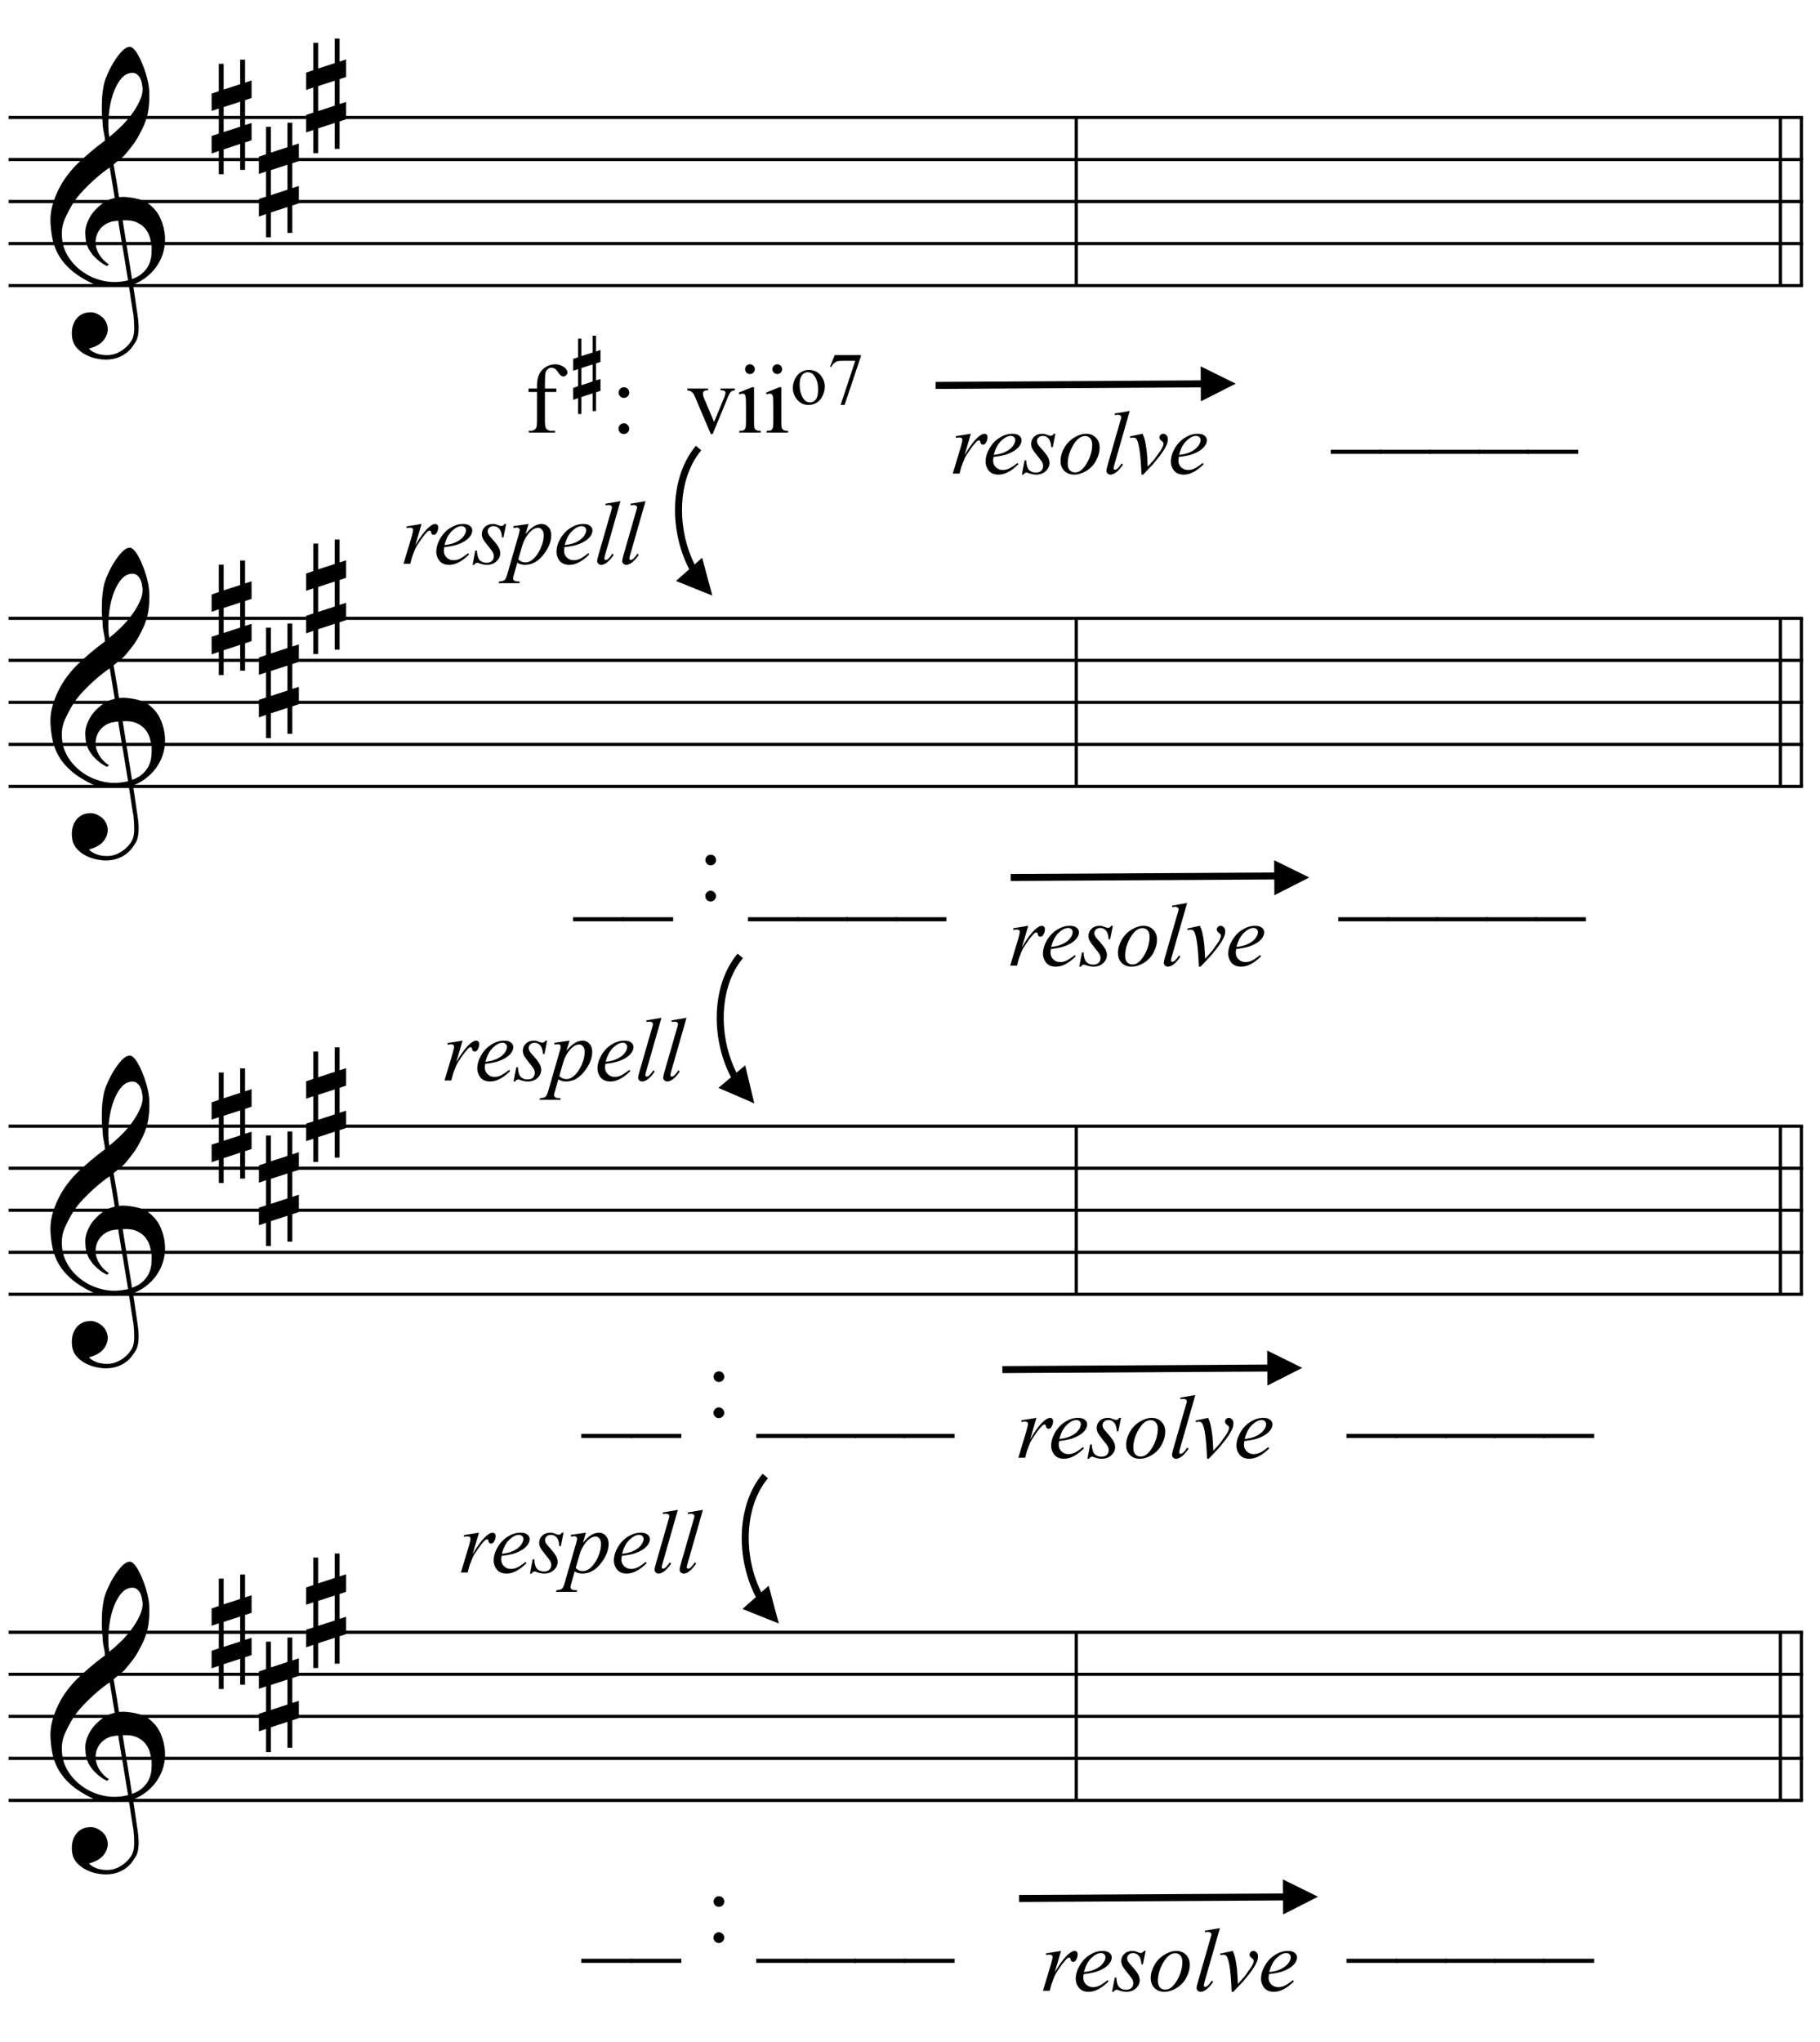 <?xml version="1.0" encoding="UTF-8"?>
<svg xmlns="http://www.w3.org/2000/svg" xmlns:xlink="http://www.w3.org/1999/xlink" width="222pt" height="249pt" viewBox="0 0 222 249" version="1.1">
<defs>
<g>
<symbol overflow="visible" id="glyph0-0">
<path style="stroke:none;" d=""/>
</symbol>
<symbol overflow="visible" id="glyph0-1">
<path style="stroke:none;" d="M 9.547 5.172 C 9.172 5.234 8.766 5.27 8.328 5.281 C 7.898 5.301 7.477 5.289 7.062 5.25 C 6.656 5.219 6.273 5.172 5.922 5.109 C 5.578 5.047 5.297 4.961 5.078 4.859 C 4.023 4.348 3.176 3.812 2.531 3.25 C 1.883 2.688 1.379 2.094 1.016 1.469 C 0.66 0.852 0.41 0.223 0.266 -0.422 C 0.129 -1.066 0.039 -1.719 0 -2.375 C -0.051 -3.082 0.008 -3.789 0.188 -4.5 C 0.375 -5.219 0.629 -5.898 0.953 -6.547 C 1.273 -7.203 1.645 -7.801 2.062 -8.344 C 2.477 -8.883 2.898 -9.363 3.328 -9.781 C 3.816 -10.238 4.328 -10.695 4.859 -11.156 C 5.398 -11.613 5.992 -12.082 6.641 -12.562 C 6.629 -12.738 6.613 -12.895 6.594 -13.031 C 6.57 -13.176 6.547 -13.316 6.516 -13.453 C 6.492 -13.598 6.461 -13.758 6.422 -13.938 C 6.391 -14.113 6.367 -14.332 6.359 -14.594 C 6.359 -14.707 6.344 -14.91 6.312 -15.203 C 6.281 -15.492 6.258 -15.848 6.25 -16.266 C 6.25 -16.68 6.258 -17.156 6.281 -17.688 C 6.312 -18.219 6.383 -18.773 6.5 -19.359 C 6.562 -19.691 6.707 -20.117 6.938 -20.641 C 7.164 -21.172 7.43 -21.68 7.734 -22.172 C 8.047 -22.672 8.367 -23.098 8.703 -23.453 C 9.047 -23.805 9.367 -23.984 9.672 -23.984 C 9.828 -23.984 9.992 -23.891 10.172 -23.703 C 10.348 -23.523 10.52 -23.281 10.688 -22.969 C 10.863 -22.664 11.031 -22.316 11.188 -21.922 C 11.352 -21.535 11.5 -21.133 11.625 -20.719 C 11.75 -20.312 11.848 -19.91 11.922 -19.516 C 11.992 -19.117 12.035 -18.77 12.047 -18.469 C 12.066 -17.758 12.039 -17.133 11.969 -16.594 C 11.906 -16.051 11.801 -15.566 11.656 -15.141 C 11.52 -14.711 11.359 -14.316 11.172 -13.953 C 10.992 -13.586 10.801 -13.223 10.594 -12.859 C 10.375 -12.484 10.148 -12.156 9.922 -11.875 C 9.703 -11.594 9.477 -11.312 9.25 -11.031 C 9 -10.727 8.738 -10.477 8.469 -10.281 C 8.207 -10.082 7.945 -9.867 7.688 -9.641 C 7.812 -8.941 7.922 -8.312 8.016 -7.75 C 8.055 -7.5 8.098 -7.258 8.141 -7.031 C 8.18 -6.801 8.211 -6.586 8.234 -6.391 C 8.266 -6.191 8.289 -6.023 8.312 -5.891 C 8.344 -5.766 8.359 -5.688 8.359 -5.656 C 8.691 -5.695 9.031 -5.695 9.375 -5.656 C 9.727 -5.625 10.062 -5.57 10.375 -5.5 C 10.695 -5.438 10.984 -5.348 11.234 -5.234 C 11.492 -5.129 11.695 -5.031 11.844 -4.938 C 12.582 -4.395 13.102 -3.77 13.406 -3.062 C 13.719 -2.363 13.898 -1.645 13.953 -0.906 C 13.992 -0.332 13.945 0.242 13.812 0.828 C 13.676 1.41 13.445 1.961 13.125 2.484 C 12.812 3.016 12.395 3.5 11.875 3.938 C 11.363 4.375 10.758 4.734 10.062 5.016 C 10.145 5.578 10.223 6.098 10.297 6.578 C 10.359 6.992 10.414 7.395 10.469 7.781 C 10.531 8.164 10.57 8.438 10.594 8.594 C 10.719 9.406 10.766 10.07 10.734 10.594 C 10.711 11.125 10.613 11.555 10.438 11.891 C 10.281 12.16 10.102 12.426 9.906 12.688 C 9.707 12.945 9.473 13.176 9.203 13.375 C 8.93 13.582 8.613 13.754 8.25 13.891 C 7.883 14.035 7.473 14.117 7.016 14.141 C 6.66 14.172 6.234 14.141 5.734 14.047 C 5.242 13.961 4.773 13.805 4.328 13.578 C 3.879 13.359 3.488 13.055 3.156 12.672 C 2.832 12.285 2.648 11.812 2.609 11.25 C 2.578 10.926 2.594 10.598 2.656 10.266 C 2.727 9.93 2.848 9.629 3.016 9.359 C 3.191 9.086 3.422 8.863 3.703 8.688 C 3.984 8.508 4.328 8.41 4.734 8.391 C 4.984 8.367 5.234 8.398 5.484 8.484 C 5.734 8.578 5.969 8.707 6.188 8.875 C 6.406 9.039 6.582 9.242 6.719 9.484 C 6.852 9.734 6.938 10.004 6.969 10.297 C 7.008 10.797 6.852 11.281 6.5 11.75 C 6.145 12.227 5.539 12.582 4.688 12.812 C 4.832 13 5.094 13.176 5.469 13.344 C 5.852 13.52 6.332 13.609 6.906 13.609 C 7.508 13.609 8.086 13.43 8.641 13.078 C 9.191 12.723 9.617 12.281 9.922 11.75 C 10.109 11.395 10.203 10.93 10.203 10.359 C 10.203 9.797 10.172 9.227 10.109 8.656 C 10.078 8.551 10.035 8.312 9.984 7.938 C 9.93 7.562 9.867 7.172 9.797 6.766 C 9.734 6.285 9.648 5.754 9.547 5.172 Z M 9.984 -20.812 C 9.453 -20.812 8.984 -20.562 8.578 -20.062 C 8.172 -19.562 7.844 -18.926 7.594 -18.156 C 7.344 -17.395 7.176 -16.555 7.094 -15.641 C 7.008 -14.723 7.031 -13.844 7.156 -13 C 7.602 -13.344 8.07 -13.754 8.562 -14.234 C 9.062 -14.723 9.508 -15.238 9.906 -15.781 C 10.312 -16.332 10.641 -16.883 10.891 -17.438 C 11.148 -18 11.258 -18.535 11.219 -19.047 C 11.195 -19.211 11.164 -19.395 11.125 -19.594 C 11.082 -19.801 11.016 -19.992 10.922 -20.172 C 10.828 -20.348 10.703 -20.5 10.547 -20.625 C 10.398 -20.75 10.211 -20.812 9.984 -20.812 Z M 9.938 4.328 C 10.531 4.117 10.988 3.848 11.312 3.516 C 11.645 3.191 11.891 2.836 12.047 2.453 C 12.203 2.078 12.289 1.695 12.312 1.312 C 12.332 0.926 12.336 0.582 12.328 0.281 C 12.297 0.039 12.234 -0.258 12.141 -0.625 C 12.055 -1 11.891 -1.359 11.641 -1.703 C 11.398 -2.047 11.051 -2.328 10.594 -2.547 C 10.145 -2.773 9.547 -2.867 8.797 -2.828 Z M 8.266 -2.781 C 7.703 -2.758 7.238 -2.648 6.875 -2.453 C 6.508 -2.254 6.223 -2.016 6.016 -1.734 C 5.805 -1.453 5.66 -1.156 5.578 -0.844 C 5.504 -0.531 5.477 -0.25 5.5 0 C 5.508 0.25 5.562 0.5 5.656 0.75 C 5.75 1.008 5.875 1.254 6.031 1.484 C 6.188 1.711 6.359 1.914 6.547 2.094 C 6.734 2.281 6.922 2.422 7.109 2.516 C 7.086 2.547 7.066 2.57 7.047 2.594 C 7.023 2.613 7 2.641 6.969 2.672 C 6.938 2.691 6.914 2.719 6.906 2.75 C 6.477 2.539 6.102 2.297 5.781 2.016 C 5.469 1.734 5.266 1.535 5.172 1.422 C 5.016 1.211 4.879 1.023 4.766 0.859 C 4.66 0.691 4.57 0.516 4.5 0.328 C 4.438 0.148 4.379 -0.047 4.328 -0.266 C 4.285 -0.484 4.258 -0.742 4.25 -1.047 C 4.219 -1.328 4.234 -1.629 4.297 -1.953 C 4.367 -2.273 4.484 -2.598 4.641 -2.922 C 4.797 -3.254 5 -3.57 5.25 -3.875 C 5.508 -4.188 5.812 -4.477 6.156 -4.75 C 6.332 -4.895 6.488 -5.004 6.625 -5.078 C 6.77 -5.16 6.906 -5.234 7.031 -5.297 C 7.156 -5.359 7.281 -5.406 7.406 -5.438 C 7.539 -5.477 7.68 -5.52 7.828 -5.562 L 7.219 -9.266 C 7.051 -9.172 6.781 -8.977 6.406 -8.688 C 6.039 -8.406 5.641 -8.066 5.203 -7.672 C 4.766 -7.273 4.332 -6.848 3.906 -6.391 C 3.477 -5.93 3.125 -5.488 2.844 -5.062 C 2.352 -4.281 1.973 -3.562 1.703 -2.906 C 1.43 -2.25 1.328 -1.539 1.391 -0.781 C 1.441 0.082 1.703 0.883 2.172 1.625 C 2.648 2.375 3.258 3 4 3.5 C 4.738 4.008 5.578 4.363 6.516 4.562 C 7.461 4.758 8.441 4.734 9.453 4.484 C 9.234 3.129 9.035 1.922 8.859 0.859 C 8.773 0.41 8.695 -0.031 8.625 -0.469 C 8.562 -0.906 8.5 -1.297 8.438 -1.641 C 8.375 -1.984 8.328 -2.258 8.297 -2.469 C 8.273 -2.676 8.266 -2.781 8.266 -2.781 Z M 8.266 -2.781 "/>
</symbol>
<symbol overflow="visible" id="glyph0-2">
<path style="stroke:none;" d="M 1.469 -1.266 L 1.469 1.781 L 3.484 1.125 L 3.484 -1.922 Z M 0.875 -3.203 L 0.875 -6.547 L 1.469 -6.547 L 1.469 -3.406 L 3.484 -4.062 L 3.484 -7.047 L 4.078 -7.047 L 4.078 -4.25 L 4.875 -4.516 L 4.875 -2.375 L 4.078 -2.109 L 4.078 0.922 L 4.875 0.672 L 4.875 2.781 L 4.078 3.047 L 4.078 6.391 L 3.484 6.391 L 3.484 3.234 L 1.469 3.891 L 1.469 6.922 L 0.875 6.922 L 0.875 4.094 L 0 4.391 L 0 2.25 L 0.875 1.969 L 0.875 -1.094 L 0 -0.797 L 0 -2.906 Z M 0.875 -3.203 "/>
</symbol>
<symbol overflow="visible" id="glyph1-0">
<path style="stroke:none;" d="M 1.672 0 L 1.672 -7.5 L 7.672 -7.5 L 7.672 0 Z M 1.859 -0.188 L 7.484 -0.188 L 7.484 -7.312 L 1.859 -7.312 Z M 1.859 -0.188 "/>
</symbol>
<symbol overflow="visible" id="glyph1-1">
<path style="stroke:none;" d="M 6.109 2.594 L -0.094 2.594 L -0.094 2.094 L 6.109 2.094 Z M 6.109 2.594 "/>
</symbol>
<symbol overflow="visible" id="glyph1-2">
<path style="stroke:none;" d=""/>
</symbol>
<symbol overflow="visible" id="glyph1-3">
<path style="stroke:none;" d="M 1.688 -5.531 C 1.875 -5.531 2.031 -5.469 2.156 -5.344 C 2.281 -5.219 2.344 -5.062 2.344 -4.875 C 2.344 -4.695 2.281 -4.547 2.156 -4.422 C 2.031 -4.297 1.875 -4.234 1.688 -4.234 C 1.508 -4.234 1.359 -4.297 1.234 -4.422 C 1.109 -4.547 1.047 -4.695 1.047 -4.875 C 1.047 -5.062 1.109 -5.219 1.234 -5.344 C 1.359 -5.469 1.508 -5.531 1.688 -5.531 Z M 1.688 -1.141 C 1.863 -1.141 2.016 -1.07 2.141 -0.938 C 2.273 -0.812 2.344 -0.66 2.344 -0.484 C 2.344 -0.305 2.273 -0.148 2.141 -0.016 C 2.016 0.109 1.863 0.172 1.688 0.172 C 1.5 0.172 1.344 0.109 1.219 -0.016 C 1.094 -0.148 1.031 -0.305 1.031 -0.484 C 1.031 -0.66 1.094 -0.812 1.219 -0.938 C 1.344 -1.07 1.5 -1.141 1.688 -1.141 Z M 1.688 -1.141 "/>
</symbol>
<symbol overflow="visible" id="glyph1-4">
<path style="stroke:none;" d="M 2.469 -4.953 L 2.469 -1.422 C 2.469 -0.922 2.523 -0.602 2.641 -0.469 C 2.785 -0.301 2.977 -0.219 3.219 -0.219 L 3.703 -0.219 L 3.703 0 L 0.5 0 L 0.5 -0.219 L 0.734 -0.219 C 0.891 -0.219 1.031 -0.254 1.156 -0.328 C 1.289 -0.41 1.379 -0.516 1.422 -0.641 C 1.473 -0.773 1.5 -1.035 1.5 -1.422 L 1.5 -4.953 L 0.469 -4.953 L 0.469 -5.375 L 1.5 -5.375 L 1.5 -5.719 C 1.5 -6.25 1.582 -6.703 1.75 -7.078 C 1.926 -7.453 2.191 -7.754 2.547 -7.984 C 2.898 -8.211 3.301 -8.328 3.75 -8.328 C 4.156 -8.328 4.531 -8.191 4.875 -7.922 C 5.102 -7.742 5.219 -7.547 5.219 -7.328 C 5.219 -7.211 5.164 -7.102 5.062 -7 C 4.957 -6.895 4.848 -6.844 4.734 -6.844 C 4.641 -6.844 4.539 -6.875 4.438 -6.938 C 4.344 -7 4.223 -7.133 4.078 -7.344 C 3.941 -7.562 3.812 -7.707 3.688 -7.781 C 3.562 -7.863 3.426 -7.906 3.281 -7.906 C 3.102 -7.906 2.953 -7.852 2.828 -7.75 C 2.703 -7.656 2.609 -7.508 2.547 -7.312 C 2.492 -7.113 2.469 -6.594 2.469 -5.75 L 2.469 -5.375 L 3.859 -5.375 L 3.859 -4.953 Z M 2.469 -4.953 "/>
</symbol>
<symbol overflow="visible" id="glyph1-5">
<path style="stroke:none;" d="M 0.094 -5.375 L 2.625 -5.375 L 2.625 -5.156 L 2.469 -5.156 C 2.312 -5.156 2.191 -5.113 2.109 -5.031 C 2.035 -4.957 2 -4.859 2 -4.734 C 2 -4.598 2.035 -4.438 2.109 -4.25 L 3.359 -1.297 L 4.625 -4.359 C 4.707 -4.578 4.75 -4.742 4.75 -4.859 C 4.75 -4.922 4.734 -4.969 4.703 -5 C 4.66 -5.062 4.602 -5.102 4.531 -5.125 C 4.469 -5.145 4.336 -5.156 4.141 -5.156 L 4.141 -5.375 L 5.891 -5.375 L 5.891 -5.156 C 5.68 -5.133 5.539 -5.094 5.469 -5.031 C 5.332 -4.914 5.207 -4.719 5.094 -4.438 L 3.188 0.172 L 2.953 0.172 L 1.031 -4.359 C 0.945 -4.578 0.863 -4.727 0.781 -4.812 C 0.707 -4.906 0.613 -4.984 0.5 -5.047 C 0.426 -5.086 0.289 -5.125 0.094 -5.156 Z M 0.094 -5.375 "/>
</symbol>
<symbol overflow="visible" id="glyph1-6">
<path style="stroke:none;" d="M 1.734 -8.328 C 1.898 -8.328 2.039 -8.27 2.156 -8.156 C 2.27 -8.039 2.328 -7.898 2.328 -7.734 C 2.328 -7.578 2.27 -7.438 2.156 -7.312 C 2.039 -7.195 1.898 -7.141 1.734 -7.141 C 1.578 -7.141 1.438 -7.195 1.312 -7.312 C 1.195 -7.438 1.141 -7.578 1.141 -7.734 C 1.141 -7.898 1.195 -8.039 1.312 -8.156 C 1.426 -8.27 1.566 -8.328 1.734 -8.328 Z M 2.234 -5.531 L 2.234 -1.219 C 2.234 -0.875 2.254 -0.645 2.297 -0.531 C 2.348 -0.426 2.422 -0.348 2.516 -0.297 C 2.609 -0.242 2.785 -0.219 3.047 -0.219 L 3.047 0 L 0.438 0 L 0.438 -0.219 C 0.695 -0.219 0.867 -0.238 0.953 -0.281 C 1.047 -0.332 1.117 -0.414 1.172 -0.531 C 1.223 -0.656 1.25 -0.883 1.25 -1.219 L 1.25 -3.281 C 1.25 -3.863 1.234 -4.238 1.203 -4.406 C 1.172 -4.531 1.125 -4.617 1.062 -4.672 C 1.008 -4.723 0.93 -4.75 0.828 -4.75 C 0.723 -4.75 0.594 -4.719 0.438 -4.656 L 0.359 -4.875 L 1.969 -5.531 Z M 2.234 -5.531 "/>
</symbol>
<symbol overflow="visible" id="glyph2-0">
<path style="stroke:none;" d="M 0.828 0 L 0.828 -3.75 L 3.828 -3.75 L 3.828 0 Z M 0.922 -0.094 L 3.734 -0.094 L 3.734 -3.656 L 0.922 -3.656 Z M 0.922 -0.094 "/>
</symbol>
<symbol overflow="visible" id="glyph2-1">
<path style="stroke:none;" d=""/>
</symbol>
<symbol overflow="visible" id="glyph3-0">
<path style="stroke:none;" d=""/>
</symbol>
<symbol overflow="visible" id="glyph3-1">
<path style="stroke:none;" d="M 2.797 -8.312 L 1.422 -7.875 L 1.422 -5.781 L 2.797 -6.234 Z M 0.422 -8.984 L 1.016 -9.188 L 1.016 -11.469 L 1.422 -11.469 L 1.422 -9.328 L 2.797 -9.766 L 2.797 -11.812 L 3.203 -11.812 L 3.203 -9.891 L 3.75 -10.078 L 3.75 -8.625 L 3.203 -8.438 L 3.203 -6.375 L 3.75 -6.531 L 3.75 -5.094 L 3.203 -4.906 L 3.203 -2.625 L 2.797 -2.625 L 2.797 -4.781 L 1.422 -4.344 L 1.422 -2.266 L 1.016 -2.266 L 1.016 -4.203 L 0.422 -4 L 0.422 -5.453 L 1.016 -5.656 L 1.016 -7.734 L 0.422 -7.547 Z M 0.422 -8.984 "/>
</symbol>
<symbol overflow="visible" id="glyph4-0">
<path style="stroke:none;" d="M 1.25 0 L 1.25 -5.625 L 5.75 -5.625 L 5.75 0 Z M 1.391 -0.141 L 5.609 -0.141 L 5.609 -5.484 L 1.391 -5.484 Z M 1.391 -0.141 "/>
</symbol>
<symbol overflow="visible" id="glyph4-1">
<path style="stroke:none;" d="M 2.25 -4.141 C 2.863 -4.141 3.352 -3.91 3.719 -3.453 C 4.031 -3.055 4.188 -2.602 4.188 -2.094 C 4.188 -1.727 4.098 -1.359 3.922 -0.984 C 3.754 -0.617 3.52 -0.344 3.219 -0.156 C 2.914 0.031 2.578 0.125 2.203 0.125 C 1.598 0.125 1.113 -0.117 0.75 -0.609 C 0.445 -1.016 0.297 -1.469 0.297 -1.969 C 0.297 -2.344 0.391 -2.711 0.578 -3.078 C 0.766 -3.441 1.004 -3.707 1.297 -3.875 C 1.598 -4.051 1.914 -4.141 2.25 -4.141 Z M 2.109 -3.859 C 1.953 -3.859 1.797 -3.812 1.641 -3.719 C 1.484 -3.625 1.359 -3.461 1.266 -3.234 C 1.172 -3.004 1.125 -2.707 1.125 -2.344 C 1.125 -1.758 1.238 -1.254 1.469 -0.828 C 1.695 -0.398 2.004 -0.188 2.391 -0.188 C 2.672 -0.188 2.906 -0.301 3.094 -0.531 C 3.281 -0.77 3.375 -1.176 3.375 -1.75 C 3.375 -2.469 3.219 -3.031 2.906 -3.438 C 2.695 -3.719 2.43 -3.859 2.109 -3.859 Z M 2.109 -3.859 "/>
</symbol>
<symbol overflow="visible" id="glyph4-2">
<path style="stroke:none;" d="M 0.906 -5.953 L 4.094 -5.953 L 4.094 -5.797 L 2.109 0.125 L 1.625 0.125 L 3.406 -5.25 L 1.766 -5.25 C 1.43 -5.25 1.195 -5.207 1.062 -5.125 C 0.812 -4.988 0.613 -4.781 0.469 -4.5 L 0.328 -4.547 Z M 0.906 -5.953 "/>
</symbol>
<symbol overflow="visible" id="glyph5-0">
<path style="stroke:none;" d="M 1.531 0 L 1.531 -6.875 L 7.031 -6.875 L 7.031 0 Z M 1.703 -0.172 L 6.859 -0.172 L 6.859 -6.703 L 1.703 -6.703 Z M 1.703 -0.172 "/>
</symbol>
<symbol overflow="visible" id="glyph5-1">
<path style="stroke:none;" d="M 0.578 -4.562 L 2.422 -4.859 L 1.656 -2.25 C 2.281 -3.32 2.848 -4.07 3.359 -4.5 C 3.648 -4.738 3.891 -4.859 4.078 -4.859 C 4.191 -4.859 4.281 -4.82 4.344 -4.75 C 4.414 -4.688 4.453 -4.586 4.453 -4.453 C 4.453 -4.211 4.391 -3.988 4.266 -3.781 C 4.18 -3.613 4.062 -3.531 3.906 -3.531 C 3.82 -3.531 3.75 -3.555 3.688 -3.609 C 3.625 -3.672 3.586 -3.754 3.578 -3.859 C 3.566 -3.93 3.551 -3.977 3.531 -4 C 3.5 -4.031 3.461 -4.047 3.422 -4.047 C 3.359 -4.047 3.301 -4.031 3.25 -4 C 3.156 -3.945 3.016 -3.805 2.828 -3.578 C 2.535 -3.223 2.211 -2.77 1.859 -2.219 C 1.711 -1.977 1.586 -1.707 1.484 -1.406 C 1.328 -1 1.238 -0.754 1.219 -0.672 L 1.047 0 L 0.219 0 L 1.219 -3.328 C 1.332 -3.723 1.391 -4 1.391 -4.156 C 1.391 -4.227 1.363 -4.285 1.312 -4.328 C 1.238 -4.379 1.145 -4.406 1.031 -4.406 C 0.945 -4.406 0.805 -4.391 0.609 -4.359 Z M 0.578 -4.562 "/>
</symbol>
<symbol overflow="visible" id="glyph5-2">
<path style="stroke:none;" d="M 1.312 -2.031 C 1.281 -1.844 1.266 -1.691 1.266 -1.578 C 1.266 -1.254 1.379 -0.984 1.609 -0.766 C 1.836 -0.547 2.113 -0.438 2.438 -0.438 C 2.688 -0.438 2.93 -0.488 3.172 -0.594 C 3.41 -0.695 3.766 -0.93 4.234 -1.297 L 4.344 -1.141 C 3.5 -0.297 2.691 0.125 1.922 0.125 C 1.398 0.125 1.004 -0.035 0.734 -0.359 C 0.473 -0.691 0.344 -1.055 0.344 -1.453 C 0.344 -1.984 0.504 -2.531 0.828 -3.094 C 1.16 -3.656 1.578 -4.086 2.078 -4.391 C 2.578 -4.703 3.086 -4.859 3.609 -4.859 C 3.992 -4.859 4.273 -4.781 4.453 -4.625 C 4.641 -4.477 4.734 -4.297 4.734 -4.078 C 4.734 -3.785 4.613 -3.504 4.375 -3.234 C 4.062 -2.879 3.602 -2.594 3 -2.375 C 2.602 -2.227 2.039 -2.113 1.312 -2.031 Z M 1.344 -2.281 C 1.875 -2.344 2.305 -2.445 2.641 -2.594 C 3.078 -2.789 3.406 -3.023 3.625 -3.297 C 3.852 -3.578 3.969 -3.844 3.969 -4.094 C 3.969 -4.238 3.914 -4.359 3.812 -4.453 C 3.719 -4.547 3.586 -4.594 3.422 -4.594 C 3.055 -4.594 2.664 -4.395 2.25 -4 C 1.844 -3.613 1.539 -3.039 1.344 -2.281 Z M 1.344 -2.281 "/>
</symbol>
<symbol overflow="visible" id="glyph5-3">
<path style="stroke:none;" d="M 3.984 -4.859 L 3.656 -3.219 L 3.469 -3.219 C 3.445 -3.695 3.344 -4.047 3.156 -4.266 C 2.969 -4.484 2.738 -4.594 2.469 -4.594 C 2.238 -4.594 2.055 -4.531 1.922 -4.406 C 1.797 -4.281 1.734 -4.133 1.734 -3.969 C 1.734 -3.844 1.758 -3.727 1.812 -3.625 C 1.863 -3.52 1.977 -3.367 2.156 -3.172 C 2.625 -2.66 2.926 -2.273 3.062 -2.016 C 3.195 -1.766 3.266 -1.523 3.266 -1.297 C 3.266 -0.922 3.109 -0.586 2.797 -0.297 C 2.492 -0.016 2.102 0.125 1.625 0.125 C 1.363 0.125 1.066 0.066 0.734 -0.047 C 0.617 -0.098 0.531 -0.125 0.469 -0.125 C 0.301 -0.125 0.176 -0.039 0.094 0.125 L -0.109 0.125 L 0.219 -1.609 L 0.422 -1.609 C 0.441 -1.066 0.551 -0.68 0.75 -0.453 C 0.957 -0.234 1.238 -0.125 1.594 -0.125 C 1.875 -0.125 2.094 -0.195 2.25 -0.344 C 2.406 -0.5 2.484 -0.688 2.484 -0.906 C 2.484 -1.051 2.457 -1.188 2.406 -1.312 C 2.301 -1.52 2.086 -1.812 1.766 -2.188 C 1.453 -2.57 1.25 -2.859 1.156 -3.047 C 1.062 -3.234 1.016 -3.426 1.016 -3.625 C 1.016 -3.969 1.141 -4.258 1.391 -4.5 C 1.641 -4.738 1.969 -4.859 2.375 -4.859 C 2.488 -4.859 2.594 -4.848 2.688 -4.828 C 2.727 -4.816 2.844 -4.773 3.031 -4.703 C 3.219 -4.641 3.344 -4.609 3.406 -4.609 C 3.551 -4.609 3.676 -4.691 3.781 -4.859 Z M 3.984 -4.859 "/>
</symbol>
<symbol overflow="visible" id="glyph5-4">
<path style="stroke:none;" d="M 2.438 -4.859 L 2.062 -3.625 C 2.445 -4.082 2.789 -4.398 3.094 -4.578 C 3.406 -4.766 3.723 -4.859 4.047 -4.859 C 4.359 -4.859 4.629 -4.734 4.859 -4.484 C 5.086 -4.234 5.203 -3.906 5.203 -3.5 C 5.203 -2.707 4.879 -1.906 4.234 -1.094 C 3.598 -0.281 2.852 0.125 2 0.125 C 1.82 0.125 1.66 0.102 1.516 0.062 C 1.379 0.031 1.227 -0.035 1.062 -0.141 L 0.672 1.25 C 0.586 1.52 0.547 1.695 0.547 1.781 C 0.547 1.852 0.566 1.914 0.609 1.969 C 0.648 2.031 0.719 2.078 0.812 2.109 C 0.906 2.141 1.086 2.156 1.359 2.156 L 1.312 2.359 L -1.219 2.359 L -1.156 2.156 C -0.82 2.133 -0.598 2.07 -0.484 1.969 C -0.367 1.875 -0.25 1.602 -0.125 1.156 L 1.234 -3.562 C 1.316 -3.852 1.359 -4.035 1.359 -4.109 C 1.359 -4.203 1.332 -4.273 1.281 -4.328 C 1.227 -4.391 1.145 -4.422 1.031 -4.422 C 0.926 -4.422 0.781 -4.406 0.594 -4.375 L 0.594 -4.594 Z M 1.188 -0.562 C 1.406 -0.301 1.703 -0.172 2.078 -0.172 C 2.266 -0.172 2.453 -0.223 2.641 -0.328 C 2.836 -0.43 3.023 -0.582 3.203 -0.781 C 3.391 -0.988 3.555 -1.223 3.703 -1.484 C 3.859 -1.754 3.992 -2.066 4.109 -2.422 C 4.223 -2.785 4.281 -3.145 4.281 -3.5 C 4.281 -3.789 4.211 -4.008 4.078 -4.156 C 3.953 -4.312 3.801 -4.391 3.625 -4.391 C 3.238 -4.391 2.852 -4.164 2.469 -3.719 C 2.094 -3.281 1.82 -2.766 1.656 -2.172 Z M 1.188 -0.562 "/>
</symbol>
<symbol overflow="visible" id="glyph5-5">
<path style="stroke:none;" d="M 3.266 -7.641 L 1.438 -1.25 C 1.344 -0.926 1.297 -0.727 1.297 -0.656 C 1.297 -0.602 1.312 -0.555 1.344 -0.516 C 1.383 -0.484 1.43 -0.469 1.484 -0.469 C 1.547 -0.469 1.617 -0.5 1.703 -0.562 C 1.891 -0.707 2.082 -0.938 2.281 -1.25 L 2.438 -1.078 C 2.102 -0.598 1.789 -0.266 1.5 -0.078 C 1.289 0.055 1.094 0.125 0.906 0.125 C 0.77 0.125 0.656 0.078 0.562 -0.016 C 0.469 -0.109 0.422 -0.211 0.422 -0.328 C 0.422 -0.461 0.477 -0.727 0.594 -1.125 L 2.047 -6.172 C 2.172 -6.578 2.234 -6.812 2.234 -6.875 C 2.234 -6.957 2.195 -7.023 2.125 -7.078 C 2.062 -7.141 1.957 -7.172 1.812 -7.172 C 1.727 -7.172 1.602 -7.16 1.438 -7.141 L 1.438 -7.328 Z M 3.266 -7.641 "/>
</symbol>
<symbol overflow="visible" id="glyph5-6">
<path style="stroke:none;" d="M 5.094 -3.188 C 5.094 -2.645 4.945 -2.109 4.656 -1.578 C 4.375 -1.055 3.977 -0.641 3.469 -0.328 C 2.957 -0.023 2.461 0.125 1.984 0.125 C 1.492 0.125 1.094 -0.031 0.781 -0.344 C 0.477 -0.656 0.328 -1.062 0.328 -1.562 C 0.328 -2.082 0.477 -2.609 0.781 -3.141 C 1.082 -3.672 1.484 -4.086 1.984 -4.391 C 2.492 -4.703 2.984 -4.859 3.453 -4.859 C 3.93 -4.859 4.32 -4.703 4.625 -4.391 C 4.938 -4.078 5.094 -3.676 5.094 -3.188 Z M 4.188 -3.547 C 4.188 -3.879 4.102 -4.133 3.938 -4.312 C 3.781 -4.488 3.57 -4.578 3.312 -4.578 C 2.789 -4.578 2.305 -4.203 1.859 -3.453 C 1.422 -2.703 1.203 -1.953 1.203 -1.203 C 1.203 -0.859 1.285 -0.594 1.453 -0.406 C 1.629 -0.227 1.848 -0.141 2.109 -0.141 C 2.617 -0.141 3.094 -0.516 3.531 -1.266 C 3.969 -2.016 4.188 -2.773 4.188 -3.547 Z M 4.188 -3.547 "/>
</symbol>
<symbol overflow="visible" id="glyph5-7">
<path style="stroke:none;" d="M 0.234 -4.531 L 1.781 -4.859 C 1.895 -4.598 1.988 -4.328 2.062 -4.047 C 2.156 -3.641 2.234 -3.16 2.297 -2.609 C 2.328 -2.328 2.363 -1.738 2.406 -0.844 C 2.852 -1.332 3.125 -1.633 3.219 -1.75 C 3.688 -2.395 3.957 -2.773 4.031 -2.891 C 4.145 -3.078 4.227 -3.242 4.281 -3.391 C 4.312 -3.492 4.328 -3.594 4.328 -3.688 C 4.328 -3.781 4.242 -3.883 4.078 -4 C 3.91 -4.125 3.828 -4.266 3.828 -4.422 C 3.828 -4.535 3.875 -4.633 3.969 -4.719 C 4.062 -4.812 4.172 -4.859 4.297 -4.859 C 4.441 -4.859 4.57 -4.797 4.688 -4.672 C 4.801 -4.547 4.859 -4.395 4.859 -4.219 C 4.859 -4.031 4.832 -3.852 4.781 -3.688 C 4.688 -3.414 4.508 -3.082 4.25 -2.688 C 4 -2.301 3.594 -1.781 3.031 -1.125 C 2.957 -1.039 2.562 -0.625 1.844 0.125 L 1.641 0.125 C 1.555 -2.133 1.375 -3.547 1.094 -4.109 C 1.008 -4.297 0.863 -4.391 0.656 -4.391 C 0.562 -4.391 0.438 -4.375 0.281 -4.344 Z M 0.234 -4.531 "/>
</symbol>
</g>
</defs>
<g id="surface1">
<rect x="0" y="0" width="222" height="249" style="fill:rgb(100%,100%,100%);fill-opacity:1;stroke:none;"/>
<g style="fill:rgb(0%,0%,0%);fill-opacity:1;">
  <use xlink:href="#glyph0-1" x="6.167" y="29.698"/>
</g>
<g style="fill:rgb(0%,0%,0%);fill-opacity:1;">
  <use xlink:href="#glyph0-2" x="25.812" y="14.323"/>
</g>
<g style="fill:rgb(0%,0%,0%);fill-opacity:1;">
  <use xlink:href="#glyph0-2" x="31.578" y="22.01"/>
</g>
<g style="fill:rgb(0%,0%,0%);fill-opacity:1;">
  <use xlink:href="#glyph0-2" x="37.344" y="11.76"/>
</g>
<path style="fill:none;stroke-width:0.384;stroke-linecap:butt;stroke-linejoin:miter;stroke:rgb(0%,0%,0%);stroke-opacity:1;stroke-miterlimit:10;" d="M 487.281 461.676 L 487.281 441.176 " transform="matrix(1,0,0,-1,-356,476)"/>
<path style="fill:none;stroke-width:0.384;stroke-linecap:butt;stroke-linejoin:miter;stroke:rgb(0%,0%,0%);stroke-opacity:1;stroke-miterlimit:10;" d="M 575.73 461.676 L 575.73 441.176 " transform="matrix(1,0,0,-1,-356,476)"/>
<path style="fill:none;stroke-width:0.384;stroke-linecap:butt;stroke-linejoin:miter;stroke:rgb(0%,0%,0%);stroke-opacity:1;stroke-miterlimit:10;" d="M 573.168 461.676 L 573.168 441.176 " transform="matrix(1,0,0,-1,-356,476)"/>
<path style="fill:none;stroke-width:0.384;stroke-linecap:butt;stroke-linejoin:miter;stroke:rgb(0%,0%,0%);stroke-opacity:1;stroke-miterlimit:10;" d="M 357.043 461.676 L 575.922 461.676 " transform="matrix(1,0,0,-1,-356,476)"/>
<path style="fill:none;stroke-width:0.384;stroke-linecap:butt;stroke-linejoin:miter;stroke:rgb(0%,0%,0%);stroke-opacity:1;stroke-miterlimit:10;" d="M 357.043 456.551 L 575.922 456.551 " transform="matrix(1,0,0,-1,-356,476)"/>
<path style="fill:none;stroke-width:0.384;stroke-linecap:butt;stroke-linejoin:miter;stroke:rgb(0%,0%,0%);stroke-opacity:1;stroke-miterlimit:10;" d="M 357.043 451.426 L 575.922 451.426 " transform="matrix(1,0,0,-1,-356,476)"/>
<path style="fill:none;stroke-width:0.384;stroke-linecap:butt;stroke-linejoin:miter;stroke:rgb(0%,0%,0%);stroke-opacity:1;stroke-miterlimit:10;" d="M 357.043 446.301 L 575.922 446.301 " transform="matrix(1,0,0,-1,-356,476)"/>
<path style="fill:none;stroke-width:0.384;stroke-linecap:butt;stroke-linejoin:miter;stroke:rgb(0%,0%,0%);stroke-opacity:1;stroke-miterlimit:10;" d="M 357.043 441.176 L 575.922 441.176 " transform="matrix(1,0,0,-1,-356,476)"/>
<path style=" stroke:none;fill-rule:nonzero;fill:rgb(0%,0%,0%);fill-opacity:1;" d="M 150.734 46.781 L 146.453 44.672 L 146.477 48.941 L 150.734 46.781 "/>
<path style="fill:none;stroke-width:0.854;stroke-linecap:butt;stroke-linejoin:miter;stroke:rgb(0%,0%,0%);stroke-opacity:1;stroke-miterlimit:10;" d="M 470.129 429.004 L 504.176 429.203 " transform="matrix(1,0,0,-1,-356,476)"/>
<g style="fill:rgb(0%,0%,0%);fill-opacity:1;">
  <use xlink:href="#glyph0-1" x="6.167" y="90.771"/>
</g>
<g style="fill:rgb(0%,0%,0%);fill-opacity:1;">
  <use xlink:href="#glyph0-2" x="25.812" y="75.396"/>
</g>
<g style="fill:rgb(0%,0%,0%);fill-opacity:1;">
  <use xlink:href="#glyph0-2" x="31.578" y="83.083"/>
</g>
<g style="fill:rgb(0%,0%,0%);fill-opacity:1;">
  <use xlink:href="#glyph0-2" x="37.344" y="72.833"/>
</g>
<path style="fill:none;stroke-width:0.384;stroke-linecap:butt;stroke-linejoin:miter;stroke:rgb(0%,0%,0%);stroke-opacity:1;stroke-miterlimit:10;" d="M 487.281 400.605 L 487.281 380.105 " transform="matrix(1,0,0,-1,-356,476)"/>
<path style="fill:none;stroke-width:0.384;stroke-linecap:butt;stroke-linejoin:miter;stroke:rgb(0%,0%,0%);stroke-opacity:1;stroke-miterlimit:10;" d="M 575.73 400.605 L 575.73 380.105 " transform="matrix(1,0,0,-1,-356,476)"/>
<path style="fill:none;stroke-width:0.384;stroke-linecap:butt;stroke-linejoin:miter;stroke:rgb(0%,0%,0%);stroke-opacity:1;stroke-miterlimit:10;" d="M 573.168 400.605 L 573.168 380.105 " transform="matrix(1,0,0,-1,-356,476)"/>
<path style="fill:none;stroke-width:0.384;stroke-linecap:butt;stroke-linejoin:miter;stroke:rgb(0%,0%,0%);stroke-opacity:1;stroke-miterlimit:10;" d="M 357.043 400.605 L 575.922 400.605 " transform="matrix(1,0,0,-1,-356,476)"/>
<path style="fill:none;stroke-width:0.384;stroke-linecap:butt;stroke-linejoin:miter;stroke:rgb(0%,0%,0%);stroke-opacity:1;stroke-miterlimit:10;" d="M 357.043 395.48 L 575.922 395.48 " transform="matrix(1,0,0,-1,-356,476)"/>
<path style="fill:none;stroke-width:0.384;stroke-linecap:butt;stroke-linejoin:miter;stroke:rgb(0%,0%,0%);stroke-opacity:1;stroke-miterlimit:10;" d="M 357.043 390.355 L 575.922 390.355 " transform="matrix(1,0,0,-1,-356,476)"/>
<path style="fill:none;stroke-width:0.384;stroke-linecap:butt;stroke-linejoin:miter;stroke:rgb(0%,0%,0%);stroke-opacity:1;stroke-miterlimit:10;" d="M 357.043 385.23 L 575.922 385.23 " transform="matrix(1,0,0,-1,-356,476)"/>
<path style="fill:none;stroke-width:0.384;stroke-linecap:butt;stroke-linejoin:miter;stroke:rgb(0%,0%,0%);stroke-opacity:1;stroke-miterlimit:10;" d="M 357.043 380.105 L 575.922 380.105 " transform="matrix(1,0,0,-1,-356,476)"/>
<path style=" stroke:none;fill-rule:nonzero;fill:rgb(0%,0%,0%);fill-opacity:1;" d="M 159.703 107 L 155.418 104.891 L 155.445 109.16 L 159.703 107 "/>
<path style="fill:none;stroke-width:0.854;stroke-linecap:butt;stroke-linejoin:miter;stroke:rgb(0%,0%,0%);stroke-opacity:1;stroke-miterlimit:10;" d="M 479.281 369 L 513.328 369.199 " transform="matrix(1,0,0,-1,-356,476)"/>
<path style="fill:none;stroke-width:0.854;stroke-linecap:butt;stroke-linejoin:miter;stroke:rgb(0%,0%,0%);stroke-opacity:1;stroke-miterlimit:10;" d="M 441.211 421.367 C 437.797 417.297 438.051 409.93 441.379 405.262 " transform="matrix(1,0,0,-1,-356,476)"/>
<path style=" stroke:none;fill-rule:nonzero;fill:rgb(0%,0%,0%);fill-opacity:1;" d="M 86.887 72.621 L 85.648 68.008 L 82.453 70.844 L 86.887 72.621 "/>
<g style="fill:rgb(0%,0%,0%);fill-opacity:1;">
  <use xlink:href="#glyph0-1" x="6.167" y="152.698"/>
</g>
<g style="fill:rgb(0%,0%,0%);fill-opacity:1;">
  <use xlink:href="#glyph0-2" x="25.812" y="137.323"/>
</g>
<g style="fill:rgb(0%,0%,0%);fill-opacity:1;">
  <use xlink:href="#glyph0-2" x="31.578" y="145.01"/>
</g>
<g style="fill:rgb(0%,0%,0%);fill-opacity:1;">
  <use xlink:href="#glyph0-2" x="37.344" y="134.76"/>
</g>
<path style="fill:none;stroke-width:0.384;stroke-linecap:butt;stroke-linejoin:miter;stroke:rgb(0%,0%,0%);stroke-opacity:1;stroke-miterlimit:10;" d="M 487.281 338.676 L 487.281 318.176 " transform="matrix(1,0,0,-1,-356,476)"/>
<path style="fill:none;stroke-width:0.384;stroke-linecap:butt;stroke-linejoin:miter;stroke:rgb(0%,0%,0%);stroke-opacity:1;stroke-miterlimit:10;" d="M 575.73 338.676 L 575.73 318.176 " transform="matrix(1,0,0,-1,-356,476)"/>
<path style="fill:none;stroke-width:0.384;stroke-linecap:butt;stroke-linejoin:miter;stroke:rgb(0%,0%,0%);stroke-opacity:1;stroke-miterlimit:10;" d="M 573.168 338.676 L 573.168 318.176 " transform="matrix(1,0,0,-1,-356,476)"/>
<path style="fill:none;stroke-width:0.384;stroke-linecap:butt;stroke-linejoin:miter;stroke:rgb(0%,0%,0%);stroke-opacity:1;stroke-miterlimit:10;" d="M 357.043 338.676 L 575.922 338.676 " transform="matrix(1,0,0,-1,-356,476)"/>
<path style="fill:none;stroke-width:0.384;stroke-linecap:butt;stroke-linejoin:miter;stroke:rgb(0%,0%,0%);stroke-opacity:1;stroke-miterlimit:10;" d="M 357.043 333.551 L 575.922 333.551 " transform="matrix(1,0,0,-1,-356,476)"/>
<path style="fill:none;stroke-width:0.384;stroke-linecap:butt;stroke-linejoin:miter;stroke:rgb(0%,0%,0%);stroke-opacity:1;stroke-miterlimit:10;" d="M 357.043 328.426 L 575.922 328.426 " transform="matrix(1,0,0,-1,-356,476)"/>
<path style="fill:none;stroke-width:0.384;stroke-linecap:butt;stroke-linejoin:miter;stroke:rgb(0%,0%,0%);stroke-opacity:1;stroke-miterlimit:10;" d="M 357.043 323.301 L 575.922 323.301 " transform="matrix(1,0,0,-1,-356,476)"/>
<path style="fill:none;stroke-width:0.384;stroke-linecap:butt;stroke-linejoin:miter;stroke:rgb(0%,0%,0%);stroke-opacity:1;stroke-miterlimit:10;" d="M 357.043 318.176 L 575.922 318.176 " transform="matrix(1,0,0,-1,-356,476)"/>
<path style=" stroke:none;fill-rule:nonzero;fill:rgb(0%,0%,0%);fill-opacity:1;" d="M 158.848 166.793 L 154.566 164.68 L 154.59 168.953 L 158.848 166.793 "/>
<path style="fill:none;stroke-width:0.854;stroke-linecap:butt;stroke-linejoin:miter;stroke:rgb(0%,0%,0%);stroke-opacity:1;stroke-miterlimit:10;" d="M 478.266 308.996 L 512.309 309.195 " transform="matrix(1,0,0,-1,-356,476)"/>
<path style="fill:none;stroke-width:0.854;stroke-linecap:butt;stroke-linejoin:miter;stroke:rgb(0%,0%,0%);stroke-opacity:1;stroke-miterlimit:10;" d="M 446.297 359.441 C 443.004 355.516 443.125 348.523 446.121 343.844 " transform="matrix(1,0,0,-1,-356,476)"/>
<path style=" stroke:none;fill-rule:nonzero;fill:rgb(0%,0%,0%);fill-opacity:1;" d="M 92.012 134.547 L 90.895 129.902 L 87.629 132.652 L 92.012 134.547 "/>
<g style="fill:rgb(0%,0%,0%);fill-opacity:1;">
  <use xlink:href="#glyph0-1" x="6.167" y="214.411"/>
</g>
<g style="fill:rgb(0%,0%,0%);fill-opacity:1;">
  <use xlink:href="#glyph0-2" x="25.812" y="199.036"/>
</g>
<g style="fill:rgb(0%,0%,0%);fill-opacity:1;">
  <use xlink:href="#glyph0-2" x="31.578" y="206.724"/>
</g>
<g style="fill:rgb(0%,0%,0%);fill-opacity:1;">
  <use xlink:href="#glyph0-2" x="37.344" y="196.474"/>
</g>
<path style="fill:none;stroke-width:0.384;stroke-linecap:butt;stroke-linejoin:miter;stroke:rgb(0%,0%,0%);stroke-opacity:1;stroke-miterlimit:10;" d="M 487.281 276.965 L 487.281 256.465 " transform="matrix(1,0,0,-1,-356,476)"/>
<path style="fill:none;stroke-width:0.384;stroke-linecap:butt;stroke-linejoin:miter;stroke:rgb(0%,0%,0%);stroke-opacity:1;stroke-miterlimit:10;" d="M 575.73 276.965 L 575.73 256.465 " transform="matrix(1,0,0,-1,-356,476)"/>
<path style="fill:none;stroke-width:0.384;stroke-linecap:butt;stroke-linejoin:miter;stroke:rgb(0%,0%,0%);stroke-opacity:1;stroke-miterlimit:10;" d="M 573.168 276.965 L 573.168 256.465 " transform="matrix(1,0,0,-1,-356,476)"/>
<path style="fill:none;stroke-width:0.384;stroke-linecap:butt;stroke-linejoin:miter;stroke:rgb(0%,0%,0%);stroke-opacity:1;stroke-miterlimit:10;" d="M 357.043 276.965 L 575.922 276.965 " transform="matrix(1,0,0,-1,-356,476)"/>
<path style="fill:none;stroke-width:0.384;stroke-linecap:butt;stroke-linejoin:miter;stroke:rgb(0%,0%,0%);stroke-opacity:1;stroke-miterlimit:10;" d="M 357.043 271.84 L 575.922 271.84 " transform="matrix(1,0,0,-1,-356,476)"/>
<path style="fill:none;stroke-width:0.384;stroke-linecap:butt;stroke-linejoin:miter;stroke:rgb(0%,0%,0%);stroke-opacity:1;stroke-miterlimit:10;" d="M 357.043 266.715 L 575.922 266.715 " transform="matrix(1,0,0,-1,-356,476)"/>
<path style="fill:none;stroke-width:0.384;stroke-linecap:butt;stroke-linejoin:miter;stroke:rgb(0%,0%,0%);stroke-opacity:1;stroke-miterlimit:10;" d="M 357.043 261.59 L 575.922 261.59 " transform="matrix(1,0,0,-1,-356,476)"/>
<path style="fill:none;stroke-width:0.384;stroke-linecap:butt;stroke-linejoin:miter;stroke:rgb(0%,0%,0%);stroke-opacity:1;stroke-miterlimit:10;" d="M 357.043 256.465 L 575.922 256.465 " transform="matrix(1,0,0,-1,-356,476)"/>
<path style=" stroke:none;fill-rule:nonzero;fill:rgb(0%,0%,0%);fill-opacity:1;" d="M 160.77 231.281 L 156.488 229.172 L 156.512 233.441 L 160.77 231.281 "/>
<path style="fill:none;stroke-width:0.854;stroke-linecap:butt;stroke-linejoin:miter;stroke:rgb(0%,0%,0%);stroke-opacity:1;stroke-miterlimit:10;" d="M 480.297 244.504 L 514.344 244.703 " transform="matrix(1,0,0,-1,-356,476)"/>
<path style="fill:none;stroke-width:0.854;stroke-linecap:butt;stroke-linejoin:miter;stroke:rgb(0%,0%,0%);stroke-opacity:1;stroke-miterlimit:10;" d="M 449.348 296.02 C 445.934 291.949 446.188 284.578 449.516 279.914 " transform="matrix(1,0,0,-1,-356,476)"/>
<path style=" stroke:none;fill-rule:nonzero;fill:rgb(0%,0%,0%);fill-opacity:1;" d="M 95 197.969 L 93.762 193.355 L 90.566 196.191 L 95 197.969 "/>
<g style="fill:rgb(0%,0%,0%);fill-opacity:1;">
  <use xlink:href="#glyph1-1" x="70" y="109.75"/>
  <use xlink:href="#glyph1-1" x="76" y="109.75"/>
  <use xlink:href="#glyph1-2" x="82" y="109.75"/>
  <use xlink:href="#glyph1-3" x="85" y="109.75"/>
</g>
<g style="fill:rgb(0%,0%,0%);fill-opacity:1;">
  <use xlink:href="#glyph1-2" x="88.334" y="109.75"/>
  <use xlink:href="#glyph1-1" x="91.334" y="109.75"/>
  <use xlink:href="#glyph1-1" x="97.334" y="109.75"/>
  <use xlink:href="#glyph1-1" x="103.334" y="109.75"/>
  <use xlink:href="#glyph1-1" x="109.334" y="109.75"/>
  <use xlink:href="#glyph1-2" x="115.334" y="109.75"/>
  <use xlink:href="#glyph1-2" x="118.334" y="109.75"/>
  <use xlink:href="#glyph1-2" x="121.334" y="109.75"/>
  <use xlink:href="#glyph1-2" x="124.334" y="109.75"/>
  <use xlink:href="#glyph1-2" x="127.334" y="109.75"/>
  <use xlink:href="#glyph1-2" x="130.334" y="109.75"/>
  <use xlink:href="#glyph1-2" x="133.334" y="109.75"/>
  <use xlink:href="#glyph1-2" x="136.334" y="109.75"/>
  <use xlink:href="#glyph1-2" x="139.334" y="109.75"/>
  <use xlink:href="#glyph1-2" x="142.334" y="109.75"/>
  <use xlink:href="#glyph1-2" x="145.334" y="109.75"/>
  <use xlink:href="#glyph1-2" x="148.334" y="109.75"/>
  <use xlink:href="#glyph1-2" x="151.334" y="109.75"/>
  <use xlink:href="#glyph1-2" x="154.334" y="109.75"/>
  <use xlink:href="#glyph1-2" x="157.334" y="109.75"/>
  <use xlink:href="#glyph1-2" x="160.334" y="109.75"/>
  <use xlink:href="#glyph1-1" x="163.334" y="109.75"/>
  <use xlink:href="#glyph1-1" x="169.334" y="109.75"/>
  <use xlink:href="#glyph1-1" x="175.334" y="109.75"/>
  <use xlink:href="#glyph1-1" x="181.334" y="109.75"/>
  <use xlink:href="#glyph1-1" x="187.334" y="109.75"/>
</g>
<g style="fill:rgb(0%,0%,0%);fill-opacity:1;">
  <use xlink:href="#glyph1-1" x="71" y="172.75"/>
  <use xlink:href="#glyph1-1" x="77" y="172.75"/>
  <use xlink:href="#glyph1-2" x="83" y="172.75"/>
  <use xlink:href="#glyph1-3" x="86" y="172.75"/>
</g>
<g style="fill:rgb(0%,0%,0%);fill-opacity:1;">
  <use xlink:href="#glyph1-2" x="89.334" y="172.75"/>
  <use xlink:href="#glyph1-1" x="92.334" y="172.75"/>
  <use xlink:href="#glyph1-1" x="98.334" y="172.75"/>
  <use xlink:href="#glyph1-1" x="104.334" y="172.75"/>
  <use xlink:href="#glyph1-1" x="110.334" y="172.75"/>
  <use xlink:href="#glyph1-2" x="116.334" y="172.75"/>
  <use xlink:href="#glyph1-2" x="119.334" y="172.75"/>
  <use xlink:href="#glyph1-2" x="122.334" y="172.75"/>
  <use xlink:href="#glyph1-2" x="125.334" y="172.75"/>
  <use xlink:href="#glyph1-2" x="128.334" y="172.75"/>
  <use xlink:href="#glyph1-2" x="131.334" y="172.75"/>
  <use xlink:href="#glyph1-2" x="134.334" y="172.75"/>
  <use xlink:href="#glyph1-2" x="137.334" y="172.75"/>
  <use xlink:href="#glyph1-2" x="140.334" y="172.75"/>
  <use xlink:href="#glyph1-2" x="143.334" y="172.75"/>
  <use xlink:href="#glyph1-2" x="146.334" y="172.75"/>
  <use xlink:href="#glyph1-2" x="149.334" y="172.75"/>
  <use xlink:href="#glyph1-2" x="152.334" y="172.75"/>
  <use xlink:href="#glyph1-2" x="155.334" y="172.75"/>
  <use xlink:href="#glyph1-2" x="158.334" y="172.75"/>
  <use xlink:href="#glyph1-2" x="161.334" y="172.75"/>
  <use xlink:href="#glyph1-1" x="164.334" y="172.75"/>
  <use xlink:href="#glyph1-1" x="170.334" y="172.75"/>
  <use xlink:href="#glyph1-1" x="176.334" y="172.75"/>
  <use xlink:href="#glyph1-1" x="182.334" y="172.75"/>
  <use xlink:href="#glyph1-1" x="188.334" y="172.75"/>
</g>
<g style="fill:rgb(0%,0%,0%);fill-opacity:1;">
  <use xlink:href="#glyph1-1" x="71" y="236.75"/>
  <use xlink:href="#glyph1-1" x="77" y="236.75"/>
  <use xlink:href="#glyph1-2" x="83" y="236.75"/>
  <use xlink:href="#glyph1-3" x="86" y="236.75"/>
</g>
<g style="fill:rgb(0%,0%,0%);fill-opacity:1;">
  <use xlink:href="#glyph1-2" x="89.334" y="236.75"/>
  <use xlink:href="#glyph1-1" x="92.334" y="236.75"/>
  <use xlink:href="#glyph1-1" x="98.334" y="236.75"/>
  <use xlink:href="#glyph1-1" x="104.334" y="236.75"/>
  <use xlink:href="#glyph1-1" x="110.334" y="236.75"/>
  <use xlink:href="#glyph1-2" x="116.334" y="236.75"/>
  <use xlink:href="#glyph1-2" x="119.334" y="236.75"/>
  <use xlink:href="#glyph1-2" x="122.334" y="236.75"/>
  <use xlink:href="#glyph1-2" x="125.334" y="236.75"/>
  <use xlink:href="#glyph1-2" x="128.334" y="236.75"/>
  <use xlink:href="#glyph1-2" x="131.334" y="236.75"/>
  <use xlink:href="#glyph1-2" x="134.334" y="236.75"/>
  <use xlink:href="#glyph1-2" x="137.334" y="236.75"/>
  <use xlink:href="#glyph1-2" x="140.334" y="236.75"/>
  <use xlink:href="#glyph1-2" x="143.334" y="236.75"/>
  <use xlink:href="#glyph1-2" x="146.334" y="236.75"/>
  <use xlink:href="#glyph1-2" x="149.334" y="236.75"/>
  <use xlink:href="#glyph1-2" x="152.334" y="236.75"/>
  <use xlink:href="#glyph1-2" x="155.334" y="236.75"/>
  <use xlink:href="#glyph1-2" x="158.334" y="236.75"/>
  <use xlink:href="#glyph1-2" x="161.334" y="236.75"/>
  <use xlink:href="#glyph1-1" x="164.334" y="236.75"/>
  <use xlink:href="#glyph1-1" x="170.334" y="236.75"/>
  <use xlink:href="#glyph1-1" x="176.334" y="236.75"/>
  <use xlink:href="#glyph1-1" x="182.334" y="236.75"/>
  <use xlink:href="#glyph1-1" x="188.334" y="236.75"/>
</g>
<g style="fill:rgb(0%,0%,0%);fill-opacity:1;">
  <use xlink:href="#glyph1-4" x="64" y="52.75"/>
</g>
<g style="fill:rgb(0%,0%,0%);fill-opacity:1;">
  <use xlink:href="#glyph2-1" x="67.996" y="52.75"/>
</g>
<g style="fill:rgb(0%,0%,0%);fill-opacity:1;">
  <use xlink:href="#glyph3-1" x="69.496" y="52.75"/>
</g>
<g style="fill:rgb(0%,0%,0%);fill-opacity:1;">
  <use xlink:href="#glyph1-3" x="74.41" y="52.75"/>
</g>
<g style="fill:rgb(0%,0%,0%);fill-opacity:1;">
  <use xlink:href="#glyph1-2" x="77.744" y="52.75"/>
  <use xlink:href="#glyph1-2" x="80.744" y="52.75"/>
  <use xlink:href="#glyph1-5" x="83.744" y="52.75"/>
  <use xlink:href="#glyph1-6" x="89.744" y="52.75"/>
</g>
<g style="fill:rgb(0%,0%,0%);fill-opacity:1;">
  <use xlink:href="#glyph1-6" x="93.077" y="52.75"/>
</g>
<g style="fill:rgb(0%,0%,0%);fill-opacity:1;">
  <use xlink:href="#glyph4-1" x="96.414" y="49.25"/>
  <use xlink:href="#glyph4-2" x="100.914" y="49.25"/>
</g>
<g style="fill:rgb(0%,0%,0%);fill-opacity:1;">
  <use xlink:href="#glyph1-2" x="105.414" y="52.75"/>
  <use xlink:href="#glyph1-2" x="108.414" y="52.75"/>
  <use xlink:href="#glyph1-2" x="111.414" y="52.75"/>
  <use xlink:href="#glyph1-2" x="114.414" y="52.75"/>
  <use xlink:href="#glyph1-2" x="117.414" y="52.75"/>
  <use xlink:href="#glyph1-2" x="120.414" y="52.75"/>
  <use xlink:href="#glyph1-2" x="123.414" y="52.75"/>
  <use xlink:href="#glyph1-2" x="126.414" y="52.75"/>
  <use xlink:href="#glyph1-2" x="129.414" y="52.75"/>
  <use xlink:href="#glyph1-2" x="132.414" y="52.75"/>
  <use xlink:href="#glyph1-2" x="135.414" y="52.75"/>
  <use xlink:href="#glyph1-2" x="138.414" y="52.75"/>
  <use xlink:href="#glyph1-2" x="141.414" y="52.75"/>
  <use xlink:href="#glyph1-2" x="144.414" y="52.75"/>
  <use xlink:href="#glyph1-2" x="147.414" y="52.75"/>
  <use xlink:href="#glyph1-2" x="150.414" y="52.75"/>
  <use xlink:href="#glyph1-2" x="153.414" y="52.75"/>
  <use xlink:href="#glyph1-2" x="156.414" y="52.75"/>
  <use xlink:href="#glyph1-2" x="159.414" y="52.75"/>
  <use xlink:href="#glyph1-1" x="162.414" y="52.75"/>
  <use xlink:href="#glyph1-1" x="168.414" y="52.75"/>
  <use xlink:href="#glyph1-1" x="174.414" y="52.75"/>
  <use xlink:href="#glyph1-1" x="180.414" y="52.75"/>
  <use xlink:href="#glyph1-1" x="186.414" y="52.75"/>
</g>
<g style="fill:rgb(0%,0%,0%);fill-opacity:1;">
  <use xlink:href="#glyph5-1" x="49" y="68.75"/>
</g>
<g style="fill:rgb(0%,0%,0%);fill-opacity:1;">
  <use xlink:href="#glyph5-2" x="52.873" y="68.75"/>
</g>
<g style="fill:rgb(0%,0%,0%);fill-opacity:1;">
  <use xlink:href="#glyph5-3" x="57.755" y="68.75"/>
</g>
<g style="fill:rgb(0%,0%,0%);fill-opacity:1;">
  <use xlink:href="#glyph5-4" x="62.036" y="68.75"/>
  <use xlink:href="#glyph5-2" x="67.536" y="68.75"/>
</g>
<g style="fill:rgb(0%,0%,0%);fill-opacity:1;">
  <use xlink:href="#glyph5-5" x="72.418" y="68.75"/>
</g>
<g style="fill:rgb(0%,0%,0%);fill-opacity:1;">
  <use xlink:href="#glyph5-5" x="75.474" y="68.75"/>
</g>
<g style="fill:rgb(0%,0%,0%);fill-opacity:1;">
  <use xlink:href="#glyph5-1" x="54" y="131.75"/>
</g>
<g style="fill:rgb(0%,0%,0%);fill-opacity:1;">
  <use xlink:href="#glyph5-2" x="57.873" y="131.75"/>
</g>
<g style="fill:rgb(0%,0%,0%);fill-opacity:1;">
  <use xlink:href="#glyph5-3" x="62.755" y="131.75"/>
</g>
<g style="fill:rgb(0%,0%,0%);fill-opacity:1;">
  <use xlink:href="#glyph5-4" x="67.036" y="131.75"/>
  <use xlink:href="#glyph5-2" x="72.536" y="131.75"/>
</g>
<g style="fill:rgb(0%,0%,0%);fill-opacity:1;">
  <use xlink:href="#glyph5-5" x="77.418" y="131.75"/>
</g>
<g style="fill:rgb(0%,0%,0%);fill-opacity:1;">
  <use xlink:href="#glyph5-5" x="80.474" y="131.75"/>
</g>
<g style="fill:rgb(0%,0%,0%);fill-opacity:1;">
  <use xlink:href="#glyph5-1" x="56" y="191.75"/>
</g>
<g style="fill:rgb(0%,0%,0%);fill-opacity:1;">
  <use xlink:href="#glyph5-2" x="59.873" y="191.75"/>
</g>
<g style="fill:rgb(0%,0%,0%);fill-opacity:1;">
  <use xlink:href="#glyph5-3" x="64.755" y="191.75"/>
</g>
<g style="fill:rgb(0%,0%,0%);fill-opacity:1;">
  <use xlink:href="#glyph5-4" x="69.036" y="191.75"/>
  <use xlink:href="#glyph5-2" x="74.536" y="191.75"/>
</g>
<g style="fill:rgb(0%,0%,0%);fill-opacity:1;">
  <use xlink:href="#glyph5-5" x="79.418" y="191.75"/>
</g>
<g style="fill:rgb(0%,0%,0%);fill-opacity:1;">
  <use xlink:href="#glyph5-5" x="82.474" y="191.75"/>
</g>
<g style="fill:rgb(0%,0%,0%);fill-opacity:1;">
  <use xlink:href="#glyph5-1" x="116" y="57.75"/>
</g>
<g style="fill:rgb(0%,0%,0%);fill-opacity:1;">
  <use xlink:href="#glyph5-2" x="119.873" y="57.75"/>
</g>
<g style="fill:rgb(0%,0%,0%);fill-opacity:1;">
  <use xlink:href="#glyph5-3" x="124.755" y="57.75"/>
</g>
<g style="fill:rgb(0%,0%,0%);fill-opacity:1;">
  <use xlink:href="#glyph5-6" x="129.036" y="57.75"/>
  <use xlink:href="#glyph5-5" x="134.536" y="57.75"/>
</g>
<g style="fill:rgb(0%,0%,0%);fill-opacity:1;">
  <use xlink:href="#glyph5-7" x="137.592" y="57.75"/>
</g>
<g style="fill:rgb(0%,0%,0%);fill-opacity:1;">
  <use xlink:href="#glyph5-2" x="142.474" y="57.75"/>
</g>
<g style="fill:rgb(0%,0%,0%);fill-opacity:1;">
  <use xlink:href="#glyph5-1" x="123" y="117.75"/>
</g>
<g style="fill:rgb(0%,0%,0%);fill-opacity:1;">
  <use xlink:href="#glyph5-2" x="126.873" y="117.75"/>
</g>
<g style="fill:rgb(0%,0%,0%);fill-opacity:1;">
  <use xlink:href="#glyph5-3" x="131.755" y="117.75"/>
</g>
<g style="fill:rgb(0%,0%,0%);fill-opacity:1;">
  <use xlink:href="#glyph5-6" x="136.036" y="117.75"/>
  <use xlink:href="#glyph5-5" x="141.536" y="117.75"/>
</g>
<g style="fill:rgb(0%,0%,0%);fill-opacity:1;">
  <use xlink:href="#glyph5-7" x="144.592" y="117.75"/>
</g>
<g style="fill:rgb(0%,0%,0%);fill-opacity:1;">
  <use xlink:href="#glyph5-2" x="149.474" y="117.75"/>
</g>
<g style="fill:rgb(0%,0%,0%);fill-opacity:1;">
  <use xlink:href="#glyph5-1" x="124" y="177.75"/>
</g>
<g style="fill:rgb(0%,0%,0%);fill-opacity:1;">
  <use xlink:href="#glyph5-2" x="127.873" y="177.75"/>
</g>
<g style="fill:rgb(0%,0%,0%);fill-opacity:1;">
  <use xlink:href="#glyph5-3" x="132.755" y="177.75"/>
</g>
<g style="fill:rgb(0%,0%,0%);fill-opacity:1;">
  <use xlink:href="#glyph5-6" x="137.036" y="177.75"/>
  <use xlink:href="#glyph5-5" x="142.536" y="177.75"/>
</g>
<g style="fill:rgb(0%,0%,0%);fill-opacity:1;">
  <use xlink:href="#glyph5-7" x="145.592" y="177.75"/>
</g>
<g style="fill:rgb(0%,0%,0%);fill-opacity:1;">
  <use xlink:href="#glyph5-2" x="150.474" y="177.75"/>
</g>
<g style="fill:rgb(0%,0%,0%);fill-opacity:1;">
  <use xlink:href="#glyph5-1" x="127" y="242.75"/>
</g>
<g style="fill:rgb(0%,0%,0%);fill-opacity:1;">
  <use xlink:href="#glyph5-2" x="130.873" y="242.75"/>
</g>
<g style="fill:rgb(0%,0%,0%);fill-opacity:1;">
  <use xlink:href="#glyph5-3" x="135.755" y="242.75"/>
</g>
<g style="fill:rgb(0%,0%,0%);fill-opacity:1;">
  <use xlink:href="#glyph5-6" x="140.036" y="242.75"/>
  <use xlink:href="#glyph5-5" x="145.536" y="242.75"/>
</g>
<g style="fill:rgb(0%,0%,0%);fill-opacity:1;">
  <use xlink:href="#glyph5-7" x="148.592" y="242.75"/>
</g>
<g style="fill:rgb(0%,0%,0%);fill-opacity:1;">
  <use xlink:href="#glyph5-2" x="153.474" y="242.75"/>
</g>
</g>
</svg>
